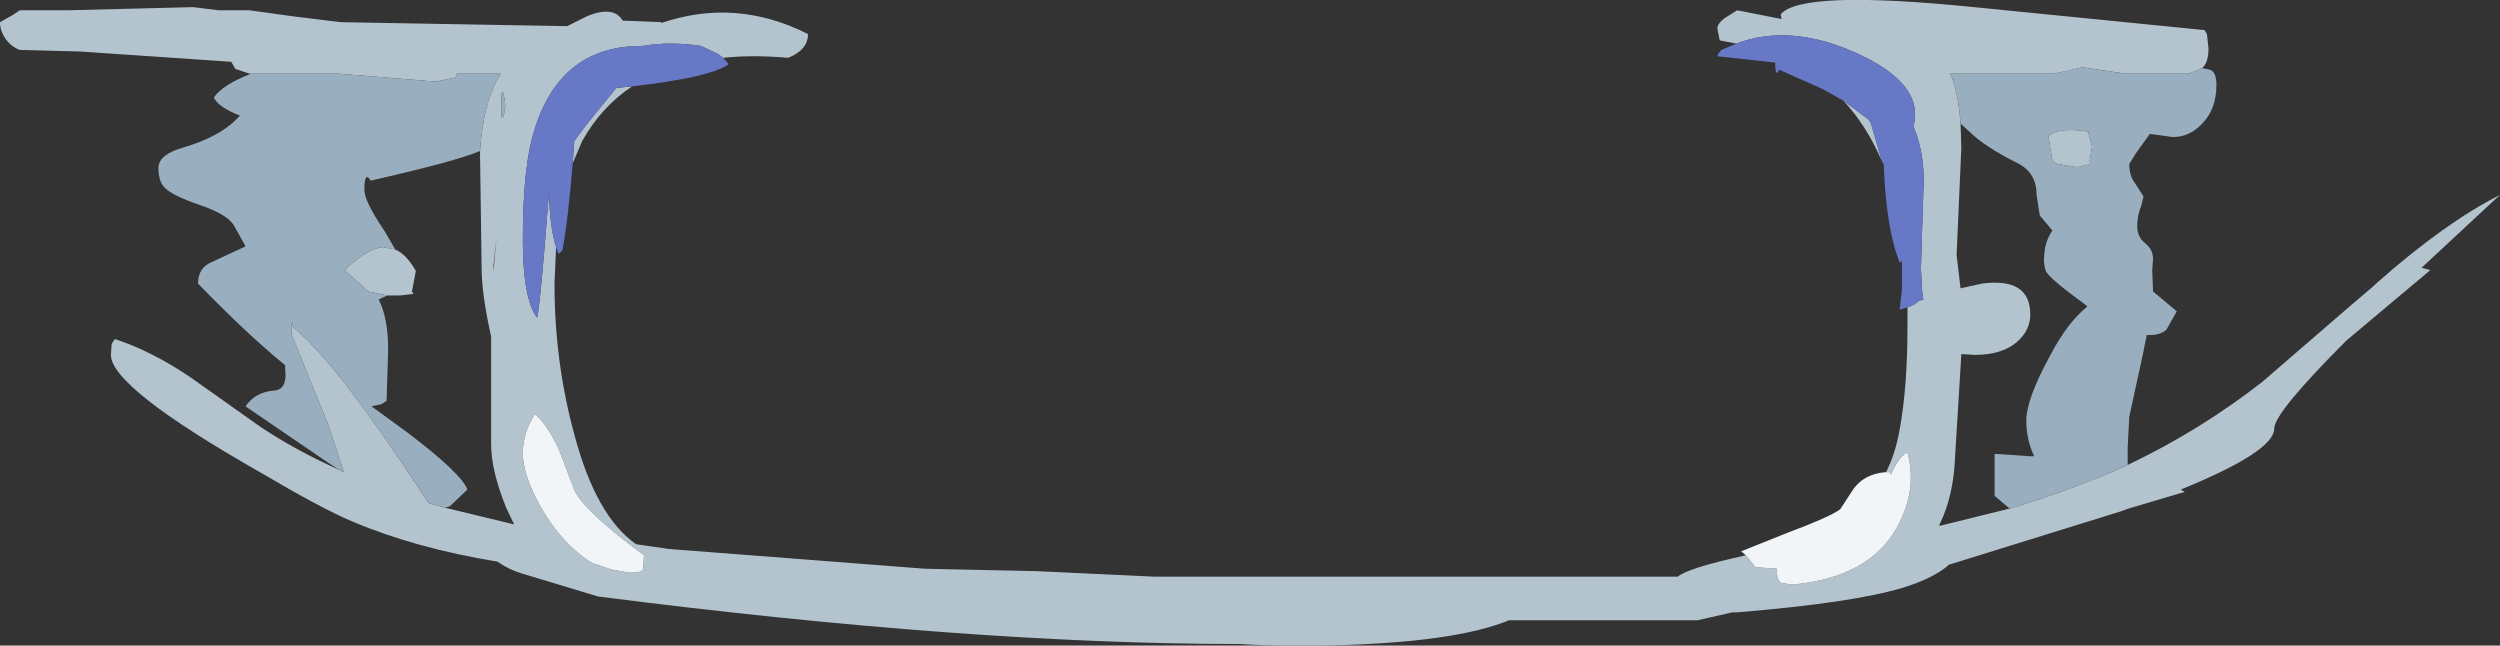 <?xml version="1.0" encoding="UTF-8" standalone="no"?>
<svg xmlns:ffdec="https://www.free-decompiler.com/flash" xmlns:xlink="http://www.w3.org/1999/xlink" ffdec:objectType="shape" height="40.75px" width="157.8px" xmlns="http://www.w3.org/2000/svg">
  <rect width="100%" height="100%" fill="#333333" stroke="none"/>
  <g transform="matrix(1.0, 0.0, 0.0, 1.0, 77.25, 88.4)">
    <path d="M61.75 -84.1 L60.9 -83.75 56.9 -83.75 54.2 -84.15 52.4 -83.75 45.85 -83.75 Q46.35 -82.65 46.5 -80.6 L46.55 -79.1 46.25 -72.3 46.5 -70.2 47.85 -70.5 Q50.9 -70.9 50.9 -68.55 50.9 -67.6 50.15 -66.9 49.2 -66.0 47.4 -66.0 L46.55 -66.05 46.15 -59.5 Q46.05 -57.1 45.2 -55.35 L45.15 -55.2 49.6 -56.3 Q53.5 -57.45 57.05 -59.05 61.65 -61.25 65.55 -64.3 L71.05 -69.05 72.4 -70.2 72.9 -70.65 Q77.1 -74.35 80.55 -76.1 L75.6 -71.5 76.15 -71.35 70.85 -66.9 Q66.3 -62.35 66.3 -61.35 66.3 -59.9 60.4 -57.5 L60.65 -57.35 57.1 -56.3 56.7 -56.15 45.75 -52.75 45.65 -52.65 Q44.65 -51.85 42.85 -51.3 39.7 -50.35 32.4 -49.75 L32.1 -49.75 29.9 -49.25 18.0 -49.25 Q14.85 -47.95 7.95 -47.7 4.2 -47.55 1.0 -47.75 -16.1 -47.75 -39.5 -50.75 L-44.3 -52.2 Q-45.15 -52.45 -45.85 -52.95 -51.05 -53.8 -55.05 -55.5 -56.95 -56.3 -60.85 -58.6 -70.25 -63.95 -70.25 -66.0 L-70.2 -66.7 -70.0 -67.0 Q-67.7 -66.25 -65.25 -64.6 L-60.8 -61.45 Q-58.55 -59.95 -55.85 -58.75 L-55.55 -58.6 -56.5 -61.5 -58.85 -67.3 Q-58.85 -68.55 -58.75 -67.75 -56.9 -66.25 -53.95 -62.15 -52.8 -60.6 -50.2 -56.65 L-49.15 -56.35 -44.8 -55.3 -45.3 -56.35 Q-46.25 -58.7 -46.25 -60.35 L-46.25 -65.6 -46.25 -66.75 -46.25 -66.95 -46.25 -67.15 Q-46.85 -69.85 -46.85 -71.5 L-46.95 -78.7 -46.95 -78.85 Q-46.75 -82.0 -45.65 -83.75 L-48.4 -83.75 -48.5 -83.5 -49.75 -83.25 -55.9 -83.75 -61.4 -83.75 -61.5 -83.75 -62.4 -84.05 -62.65 -84.5 -72.2 -85.15 -76.0 -85.25 Q-76.55 -85.45 -76.9 -85.95 -77.25 -86.45 -77.25 -87.0 L-76.45 -87.45 -76.0 -87.75 -73.0 -87.75 -65.05 -87.95 -63.45 -87.75 -61.5 -87.75 -58.6 -87.35 -55.75 -87.0 -41.45 -86.75 -40.15 -87.4 Q-38.5 -88.05 -37.95 -87.1 L-35.5 -87.0 -35.5 -86.95 Q-30.8 -88.55 -26.25 -86.25 -26.25 -85.25 -27.5 -84.75 -29.75 -84.95 -31.6 -84.75 L-31.95 -85.0 -33.0 -85.5 Q-35.0 -85.8 -36.65 -85.5 -41.85 -85.55 -43.5 -80.25 -44.25 -78.0 -44.25 -73.25 -44.25 -69.55 -43.35 -68.35 -43.15 -69.05 -42.6 -76.25 -42.55 -74.05 -42.15 -72.8 L-42.25 -70.5 Q-42.25 -65.45 -40.95 -60.8 -39.6 -55.8 -37.1 -54.05 L-35.05 -53.75 -18.85 -52.5 -11.85 -52.35 -4.35 -52.0 28.65 -52.0 Q29.3 -52.55 32.95 -53.35 L33.55 -52.6 34.9 -52.5 Q34.9 -51.7 35.2 -51.6 L35.9 -51.5 Q40.7 -51.95 42.45 -55.05 43.8 -57.4 43.15 -59.85 42.65 -59.65 42.1 -58.45 L42.05 -58.6 41.8 -58.6 Q42.4 -59.8 42.65 -61.25 43.15 -63.95 43.15 -67.8 L43.15 -69.0 Q43.7 -69.2 43.85 -69.4 L44.15 -69.5 44.05 -70.25 44.05 -70.55 44.0 -71.45 44.15 -76.25 Q44.3 -78.6 43.55 -80.35 L43.55 -80.5 Q44.2 -83.2 39.7 -85.15 35.65 -86.9 32.35 -85.65 L31.3 -85.85 31.15 -86.6 Q31.15 -86.9 31.6 -87.25 L32.4 -87.75 35.2 -87.2 35.15 -87.5 Q36.45 -89.05 47.35 -87.95 L61.9 -86.5 62.05 -86.25 62.15 -85.35 Q62.15 -84.5 61.8 -84.15 L61.75 -84.1 M39.1 -82.05 L40.7 -80.85 40.85 -80.6 41.45 -78.5 41.5 -78.3 Q40.55 -80.5 39.1 -82.05 M54.8 -79.15 L54.65 -78.25 54.7 -78.05 53.85 -77.85 52.6 -78.05 52.3 -78.25 52.05 -79.75 Q52.5 -80.4 54.55 -80.1 L54.8 -79.15 M-41.1 -78.1 L-41.0 -79.5 -40.3 -80.45 -38.35 -82.85 -37.35 -82.95 Q-39.3 -81.65 -40.5 -79.5 L-41.1 -78.1 M-36.65 -52.5 L-36.6 -53.35 Q-40.8 -56.45 -41.1 -57.75 L-42.0 -60.1 Q-42.8 -61.75 -43.5 -62.25 -44.25 -61.05 -44.25 -59.8 -44.25 -58.45 -43.15 -56.45 -41.8 -54.05 -39.85 -52.85 L-38.65 -52.45 -37.5 -52.25 Q-36.7 -52.25 -36.65 -52.5 M-45.45 -81.15 Q-45.3 -81.6 -45.4 -82.15 L-45.5 -82.6 -45.6 -82.5 -45.6 -81.0 -45.5 -81.0 -45.45 -81.15 M-46.1 -71.65 L-46.1 -71.25 -45.9 -73.55 -46.1 -71.65 M-52.3 -72.65 Q-51.6 -72.35 -51.0 -71.3 L-51.25 -70.0 -51.15 -69.85 -52.0 -69.75 -52.8 -69.75 -54.0 -70.0 -55.5 -71.35 Q-54.1 -72.7 -53.1 -72.8 L-52.3 -72.65" fill="#b4c4cf" fill-rule="evenodd" stroke="none"/>
    <path d="M46.5 -80.6 Q46.35 -82.65 45.85 -83.75 L52.4 -83.75 54.2 -84.15 56.9 -83.75 60.9 -83.75 61.75 -84.1 62.25 -84.0 Q62.65 -83.85 62.65 -83.05 62.65 -81.55 61.8 -80.65 61.0 -79.75 59.9 -79.75 L58.45 -79.95 57.55 -78.7 57.15 -78.05 Q57.15 -77.3 57.5 -76.85 L58.05 -76.0 57.9 -75.4 Q57.65 -74.8 57.65 -74.1 57.65 -73.45 58.15 -73.05 58.65 -72.65 58.65 -72.05 L58.6 -71.4 58.6 -71.3 58.65 -70.0 60.15 -68.75 59.5 -67.6 Q59.15 -67.25 58.4 -67.25 L58.25 -67.25 58.0 -66.0 57.15 -62.1 57.05 -60.2 57.05 -59.05 Q53.5 -57.45 49.6 -56.3 L48.65 -57.1 48.65 -59.75 50.9 -59.6 51.15 -59.6 Q50.65 -60.65 50.65 -61.85 50.65 -63.2 52.15 -65.95 53.25 -68.05 54.5 -69.05 L54.4 -69.15 Q52.2 -70.75 51.9 -71.25 51.7 -71.75 51.8 -72.5 51.9 -73.3 52.3 -73.85 L51.5 -74.8 51.3 -76.1 Q51.3 -77.5 50.1 -78.1 48.0 -79.15 47.05 -80.1 L46.5 -80.6 M-61.4 -83.75 L-55.9 -83.75 -49.75 -83.25 -48.5 -83.5 -48.4 -83.75 -45.65 -83.75 Q-46.75 -82.0 -46.95 -78.85 L-47.0 -78.85 Q-48.55 -78.2 -53.85 -77.0 -54.25 -77.65 -54.25 -76.4 -54.25 -75.7 -53.0 -73.85 L-52.3 -72.65 -53.1 -72.8 Q-54.1 -72.7 -55.5 -71.35 L-54.0 -70.0 -52.8 -69.75 -53.35 -69.5 Q-52.75 -68.35 -52.75 -66.3 L-52.85 -63.1 -53.15 -62.9 -53.8 -62.75 -51.6 -61.15 Q-48.1 -58.5 -47.75 -57.5 L-48.85 -56.45 -49.15 -56.35 -50.2 -56.65 Q-52.8 -60.6 -53.95 -62.15 -56.9 -66.25 -58.75 -67.75 -58.85 -68.55 -58.85 -67.3 L-56.5 -61.5 -55.55 -58.6 -55.85 -58.75 -56.55 -59.2 -61.75 -62.75 Q-61.15 -63.65 -59.95 -63.75 -59.1 -63.8 -59.25 -65.1 L-59.25 -65.35 Q-61.6 -67.25 -64.75 -70.5 -64.75 -71.5 -63.9 -71.85 L-61.75 -72.85 -62.5 -74.2 Q-62.95 -74.9 -64.75 -75.5 -66.35 -76.05 -66.85 -76.55 -67.25 -76.95 -67.25 -77.8 -67.25 -78.65 -65.65 -79.1 -63.45 -79.75 -62.35 -80.85 L-62.1 -81.1 Q-63.5 -81.65 -63.75 -82.25 -63.2 -83.05 -61.4 -83.75 M54.8 -79.15 L54.55 -80.1 Q52.5 -80.4 52.05 -79.75 L52.3 -78.25 52.6 -78.05 53.85 -77.85 54.7 -78.05 54.65 -78.25 54.8 -79.15 M-45.45 -81.15 L-45.5 -81.0 -45.6 -81.0 -45.6 -82.5 -45.5 -82.6 -45.4 -82.15 Q-45.3 -81.6 -45.45 -81.15" fill="#99afbf" fill-rule="evenodd" stroke="none"/>
    <path d="M32.35 -85.65 Q35.65 -86.9 39.7 -85.15 44.2 -83.2 43.55 -80.5 L43.55 -80.35 Q44.3 -78.6 44.15 -76.25 L44.0 -71.45 44.05 -70.55 44.05 -70.25 44.15 -69.5 43.85 -69.4 Q43.7 -69.2 43.15 -69.0 L42.65 -68.85 42.7 -69.2 42.8 -70.15 42.8 -71.9 42.65 -71.85 Q41.8 -73.95 41.65 -78.05 L41.6 -78.1 41.5 -78.3 41.45 -78.5 40.85 -80.6 40.7 -80.85 39.1 -82.05 37.75 -82.8 35.05 -84.0 34.95 -83.8 Q34.8 -83.75 34.8 -84.45 L31.15 -84.85 31.2 -85.0 31.4 -85.25 32.35 -85.65 M-42.15 -72.8 Q-42.55 -74.05 -42.6 -76.25 -43.15 -69.05 -43.35 -68.35 -44.25 -69.55 -44.25 -73.25 -44.25 -78.0 -43.5 -80.25 -41.85 -85.55 -36.65 -85.5 -35.0 -85.8 -33.0 -85.5 L-31.95 -85.0 -31.6 -84.75 -31.25 -84.35 Q-32.45 -83.5 -37.35 -82.95 L-38.35 -82.85 -40.3 -80.45 -41.0 -79.5 -41.1 -78.1 Q-41.4 -74.45 -41.75 -72.6 L-42.0 -72.35 -42.15 -72.8" fill="#6778c7" fill-rule="evenodd" stroke="none"/>
    <path d="M41.8 -58.6 L42.05 -58.6 42.1 -58.45 Q42.65 -59.65 43.15 -59.85 43.8 -57.4 42.45 -55.05 40.7 -51.95 35.9 -51.5 L35.2 -51.6 Q34.9 -51.7 34.9 -52.5 L33.55 -52.6 32.95 -53.35 32.65 -53.6 35.65 -54.8 Q38.2 -55.75 38.9 -56.25 L39.75 -57.55 Q40.45 -58.5 41.8 -58.6 M-36.65 -52.5 Q-36.7 -52.25 -37.5 -52.25 L-38.65 -52.45 -39.85 -52.85 Q-41.8 -54.05 -43.15 -56.45 -44.25 -58.45 -44.25 -59.8 -44.25 -61.05 -43.5 -62.25 -42.8 -61.75 -42.0 -60.1 L-41.1 -57.75 Q-40.8 -56.45 -36.6 -53.35 L-36.65 -52.5" fill="#f1f5f8" fill-rule="evenodd" stroke="none"/>
  </g>
</svg>
